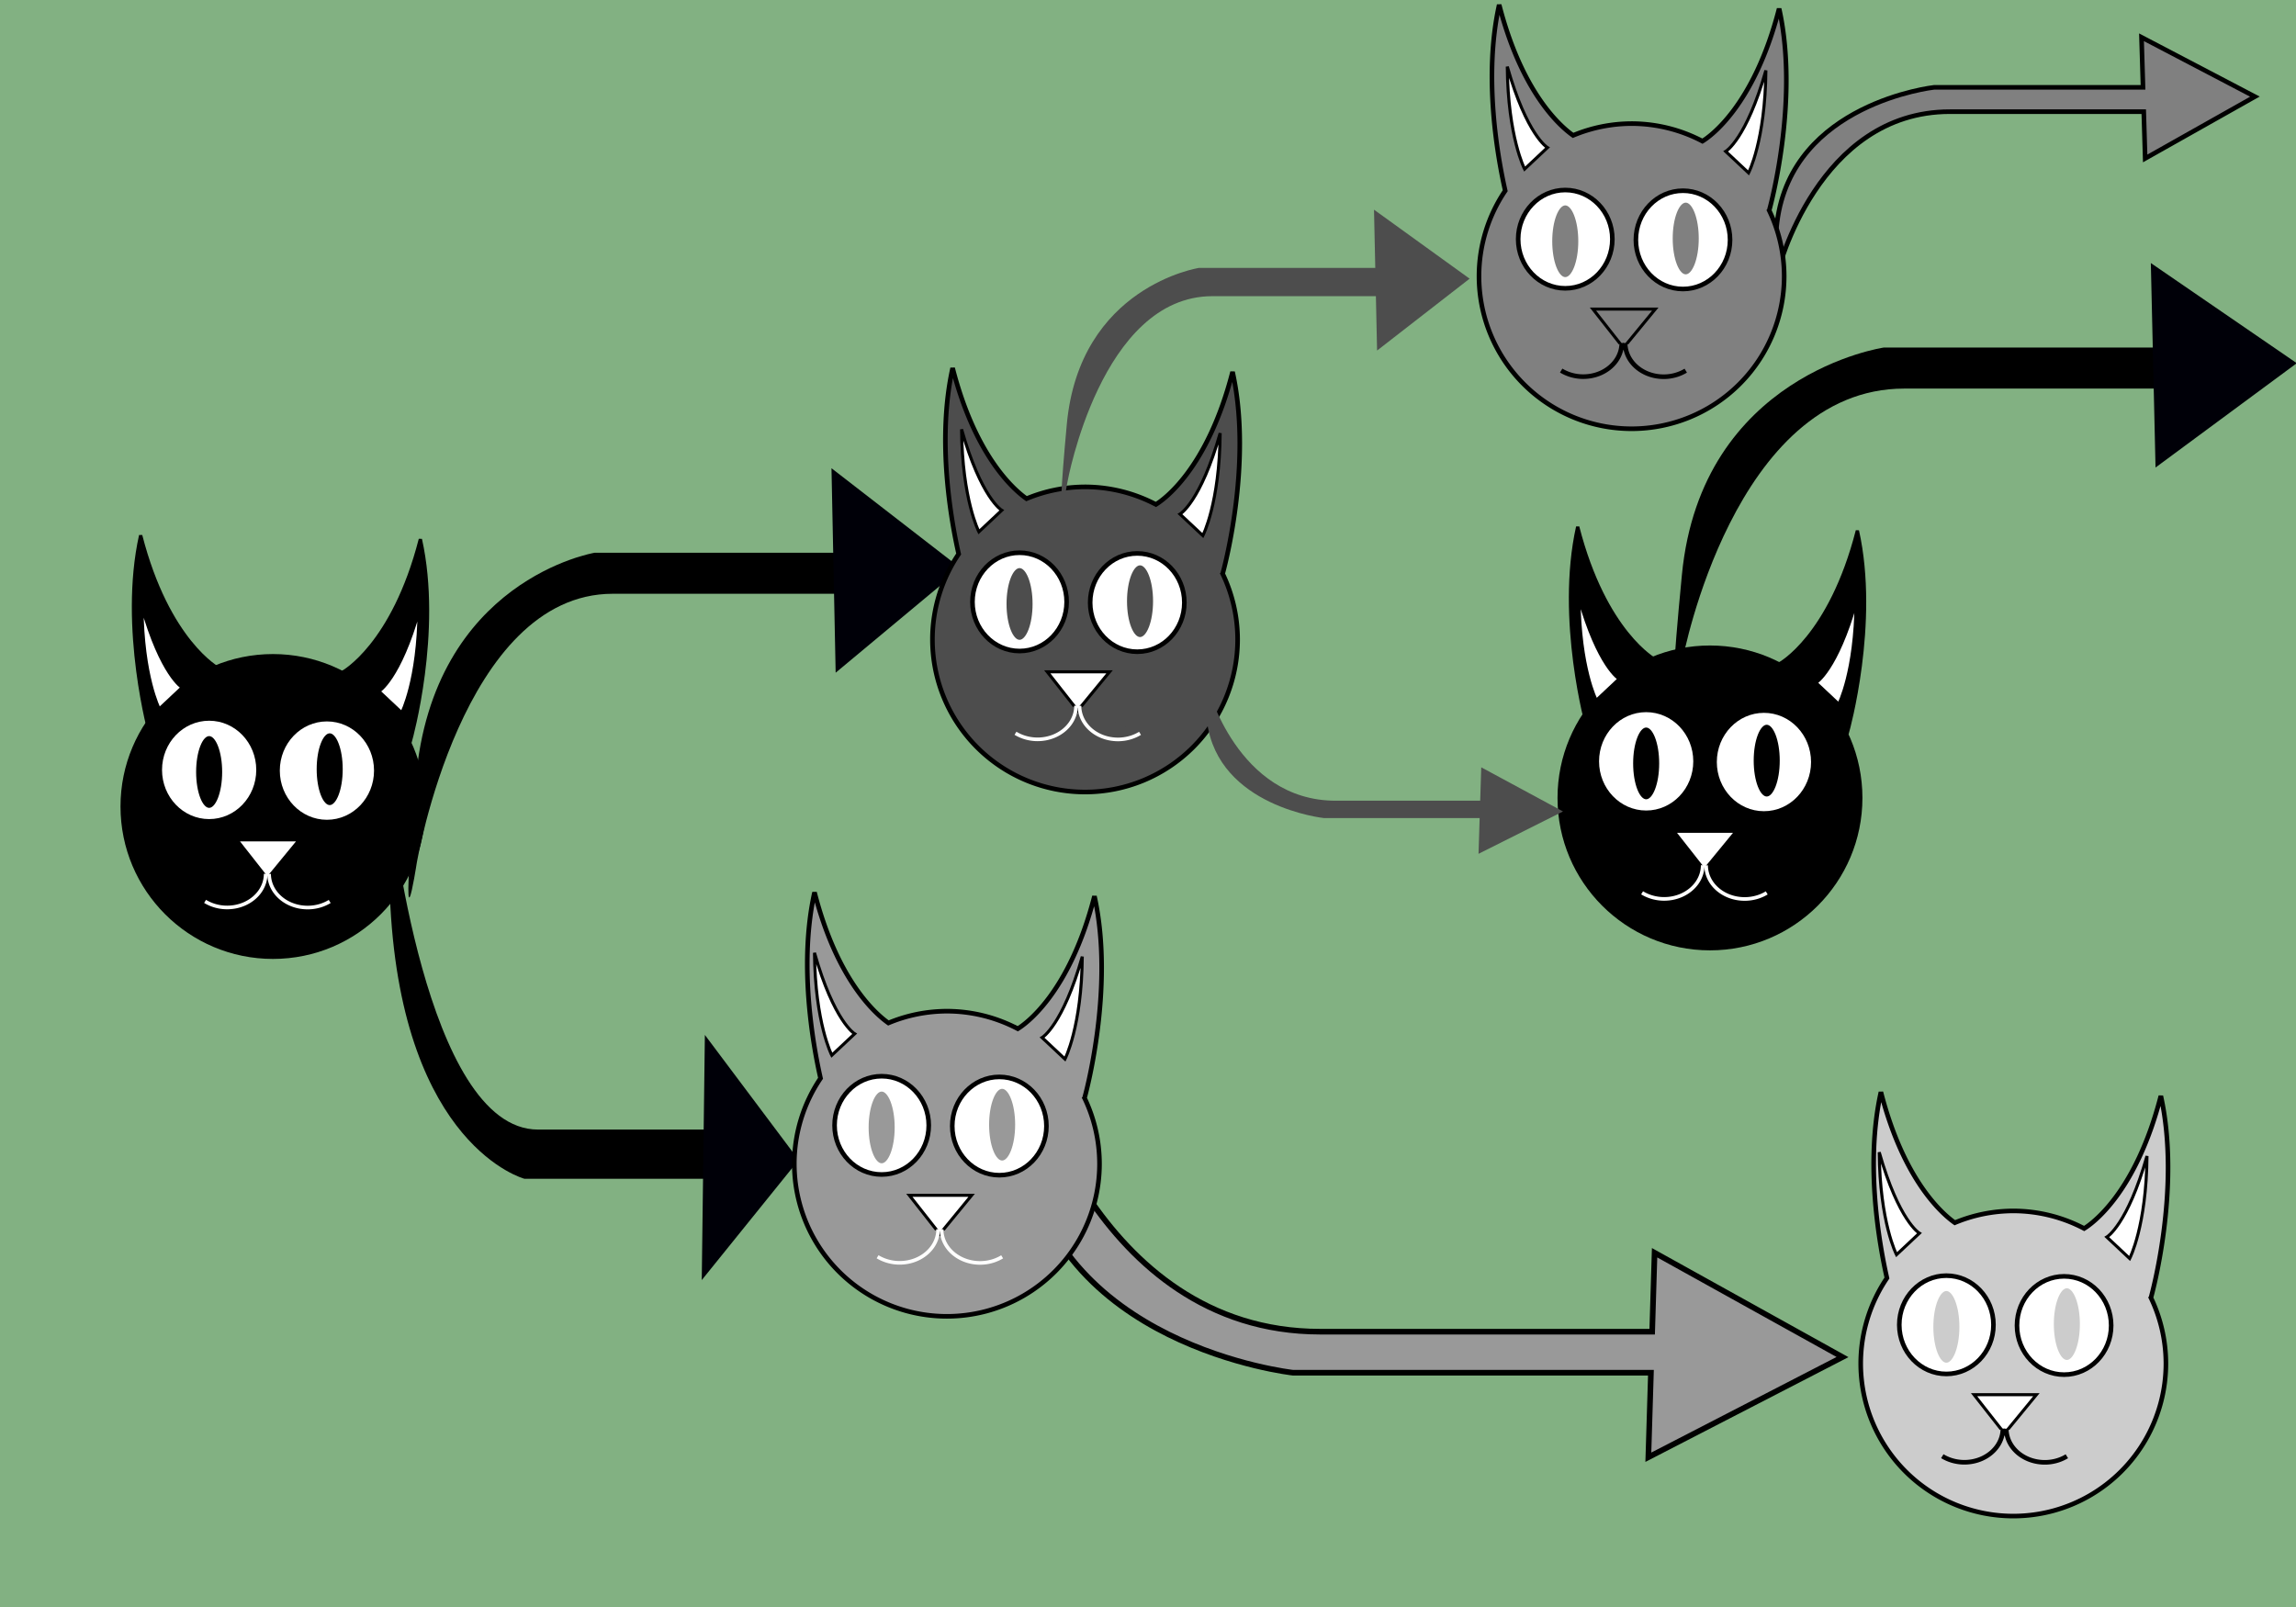 <?xml version="1.0" encoding="UTF-8" standalone="no"?>
<!-- Created with Inkscape (http://www.inkscape.org/) -->

<svg
   xmlns:dc="http://purl.org/dc/elements/1.1/"
   xmlns:cc="http://creativecommons.org/ns#"
   xmlns:rdf="http://www.w3.org/1999/02/22-rdf-syntax-ns#"
   xmlns:svg="http://www.w3.org/2000/svg"
   xmlns="http://www.w3.org/2000/svg"
   xmlns:sodipodi="http://sodipodi.sourceforge.net/DTD/sodipodi-0.dtd"
   xmlns:inkscape="http://www.inkscape.org/namespaces/inkscape"
   width="500"
   height="350"
   viewBox="0 0 132.292 92.604"
   version="1.1"
   id="svg8"
   inkscape:version="0.92.4 (5da689c313, 2019-01-14)"
   sodipodi:docname="GitHub.svg">
  <title
     id="title1517">Git, e hub</title>
  <defs
     id="defs2" />
  <sodipodi:namedview
     id="base"
     pagecolor="#ffffff"
     bordercolor="#666666"
     borderopacity="1.0"
     inkscape:pageopacity="0.0"
     inkscape:pageshadow="2"
     inkscape:zoom="1.1002582"
     inkscape:cx="202.15223"
     inkscape:cy="85.380779"
     inkscape:document-units="px"
     inkscape:current-layer="layer1"
     showgrid="false"
     units="px"
     width="500px"
     showguides="false"
     inkscape:guide-bbox="true"
     inkscape:lockguides="false"
     inkscape:window-width="1920"
     inkscape:window-height="970"
     inkscape:window-x="1366"
     inkscape:window-y="32"
     inkscape:window-maximized="1">
    <sodipodi:guide
       position="15.474,37.579"
       orientation="0,1"
       id="guide1313"
       inkscape:locked="false" />
  </sodipodi:namedview>
  <g
     inkscape:label="Camada 1"
     inkscape:groupmode="layer"
     id="layer1"
     transform="translate(0,-204.396)">
    <rect
       style="fill:#82b182;fill-opacity:1;stroke:none;stroke-width:1.323;stroke-miterlimit:4;stroke-dasharray:none;stroke-opacity:1"
       id="rect815"
       width="132.292"
       height="92.604"
       x="0"
       y="204.396"
       inkscape:export-filename="/home/regio/git/mysiteandblog/assets/gitandhub.png"
       inkscape:export-xdpi="96"
       inkscape:export-ydpi="96" />
    <g
       id="g1008"
       transform="matrix(0.664,0,0,0.664,-1.841,84.407)"
       inkscape:export-filename="/home/regio/git/mysiteandblog/assets/gitandhub.png"
       inkscape:export-xdpi="96"
       inkscape:export-ydpi="96">
      <circle
         r="13.229"
         cy="250.698"
         cx="26.458"
         id="path819"
         style="fill:#000000;fill-opacity:1;stroke:none;stroke-width:1.411;stroke-miterlimit:4;stroke-dasharray:none;stroke-opacity:1" />
      <g
         id="g842">
        <path
           style="fill:#000000;fill-opacity:1;stroke:#000000;stroke-width:0.283px;stroke-linecap:butt;stroke-linejoin:miter;stroke-opacity:1"
           d="m 15.825,244.614 c 0,0 -2.64,-9.391 -0.846,-17.446 2.368,9.213 6.767,11.566 6.767,11.566 z"
           id="path821"
           inkscape:connector-curvature="0"
           sodipodi:nodetypes="cccc" />
        <path
           style="fill:#ffffff;stroke:#000000;stroke-width:0.265px;stroke-linecap:butt;stroke-linejoin:miter;stroke-opacity:1"
           d="m 16.593,242.232 c 0,0 -1.453,-2.791 -1.503,-8.898 1.693,5.977 3.487,7.034 3.487,7.034 z"
           id="path838"
           inkscape:connector-curvature="0"
           sodipodi:nodetypes="cccc" />
      </g>
      <g
         id="g842-6"
         transform="matrix(-1,0,0,1,54.228,0.332)">
        <path
           style="fill:#000000;fill-opacity:1;stroke:#000000;stroke-width:0.283px;stroke-linecap:butt;stroke-linejoin:miter;stroke-opacity:1"
           d="m 15.825,244.614 c 0,0 -2.64,-9.391 -0.846,-17.446 2.368,9.213 6.767,11.566 6.767,11.566 z"
           id="path821-7"
           inkscape:connector-curvature="0"
           sodipodi:nodetypes="cccc" />
        <path
           style="fill:#ffffff;stroke:#000000;stroke-width:0.265px;stroke-linecap:butt;stroke-linejoin:miter;stroke-opacity:1"
           d="m 16.593,242.232 c 0,0 -1.453,-2.791 -1.503,-8.898 1.693,5.977 3.487,7.034 3.487,7.034 z"
           id="path838-5"
           inkscape:connector-curvature="0"
           sodipodi:nodetypes="cccc" />
      </g>
      <ellipse
         ry="4.268"
         rx="4.088"
         cy="247.523"
         cx="20.921"
         id="path865"
         style="fill:#ffffff;fill-opacity:1;stroke:none;stroke-width:1.323;stroke-miterlimit:4;stroke-dasharray:none;stroke-opacity:1" />
      <ellipse
         ry="4.268"
         rx="4.088"
         cy="247.583"
         cx="31.141"
         id="path865-3"
         style="fill:#ffffff;fill-opacity:1;stroke:none;stroke-width:1.323;stroke-miterlimit:4;stroke-dasharray:none;stroke-opacity:1" />
      <path
         inkscape:connector-curvature="0"
         id="path882"
         d="m 23.326,253.594 h 5.411 l -2.765,3.367 z"
         style="fill:#ffffff;stroke:#000000;stroke-width:0.265px;stroke-linecap:butt;stroke-linejoin:miter;stroke-opacity:1" />
      <path
         d="m 25.826,256.54 a 3.341,2.921 0 0 1 -1.799,2.591 3.341,2.921 0 0 1 -3.459,-0.198"
         sodipodi:open="true"
         sodipodi:end="2.1816654"
         sodipodi:start="0"
         sodipodi:ry="2.9205563"
         sodipodi:rx="3.3413868"
         sodipodi:cy="256.54028"
         sodipodi:cx="22.484306"
         sodipodi:type="arc"
         id="path884"
         style="fill:#000000;fill-opacity:1;stroke:#fffffe;stroke-width:0.315;stroke-miterlimit:4;stroke-dasharray:none;stroke-opacity:1" />
      <path
         transform="scale(-1,1)"
         d="m -26.125,256.547 a 3.341,2.921 0 0 1 -1.799,2.591 3.341,2.921 0 0 1 -3.459,-0.198"
         sodipodi:open="true"
         sodipodi:end="2.1816654"
         sodipodi:start="0"
         sodipodi:ry="2.9205563"
         sodipodi:rx="3.3413868"
         sodipodi:cy="256.54694"
         sodipodi:cx="-29.466066"
         sodipodi:type="arc"
         id="path884-5"
         style="fill:#000000;fill-opacity:1;stroke:#fffffe;stroke-width:0.315;stroke-miterlimit:4;stroke-dasharray:none;stroke-opacity:1" />
      <ellipse
         ry="3.246"
         rx="1.262"
         cy="247.703"
         cx="20.921"
         id="path903"
         style="fill:#000000;fill-opacity:1;stroke:#fffffe;stroke-width:0.265;stroke-miterlimit:4;stroke-dasharray:none;stroke-opacity:1" />
      <ellipse
         ry="3.246"
         rx="1.262"
         cy="247.462"
         cx="31.382"
         id="path903-6"
         style="fill:#000000;fill-opacity:1;stroke:#fffffe;stroke-width:0.265;stroke-miterlimit:4;stroke-dasharray:none;stroke-opacity:1" />
    </g>
    <g
       id="g1012"
       transform="translate(-14.283,1.53)"
       inkscape:export-filename="/home/regio/git/mysiteandblog/assets/gitandhub.png"
       inkscape:export-xdpi="96"
       inkscape:export-ydpi="96">
      <path
         inkscape:connector-curvature="0"
         id="path920"
         d="m 38.292,252.622 c 0,0 2.608,-15.54 11.303,-15.54 8.695,0 17.216,0 17.216,0 l 0.522,-2.365 H 48.552 c 0,0 -9.322,1.532 -10.313,13.097 -0.991,11.564 0.053,4.808 0.053,4.808 z"
         style="fill:#000000;fill-opacity:1;stroke:none;stroke-width:0.189;stroke-linecap:butt;stroke-linejoin:miter;stroke-miterlimit:4;stroke-dasharray:none;stroke-opacity:1" />
      <path
         inkscape:connector-curvature="0"
         id="path992"
         d="m 69.647,235.619 -7.455,-5.771 0.24,11.783 z"
         style="fill:#000008;fill-opacity:1;stroke:none;stroke-width:0.265px;stroke-linecap:butt;stroke-linejoin:miter;stroke-opacity:1" />
    </g>
    <g
       transform="matrix(0.749,0,0,-1.199,-6.148,553.749)"
       id="g1012-7"
       inkscape:export-filename="/home/regio/git/mysiteandblog/assets/gitandhub.png"
       inkscape:export-xdpi="96"
       inkscape:export-ydpi="96">
      <path
         inkscape:connector-curvature="0"
         id="path920-9"
         d="m 38.292,252.622 c 0,0 2.608,-15.54 11.303,-15.54 8.695,0 17.216,0 17.216,0 l 0.522,-2.365 H 48.552 c 0,0 -9.322,1.532 -10.313,13.097 -0.991,11.564 0.053,4.808 0.053,4.808 z"
         style="fill:#000000;fill-opacity:1;stroke:none;stroke-width:0.189;stroke-linecap:butt;stroke-linejoin:miter;stroke-miterlimit:4;stroke-dasharray:none;stroke-opacity:1" />
      <path
         inkscape:connector-curvature="0"
         id="path992-2"
         d="m 69.647,235.619 -7.455,-5.771 0.24,11.783 z"
         style="fill:#000008;fill-opacity:1;stroke:none;stroke-width:0.265px;stroke-linecap:butt;stroke-linejoin:miter;stroke-opacity:1" />
    </g>
    <g
       transform="matrix(1.128,0,0,1,53.775,-10.294)"
       id="g1012-9"
       inkscape:export-filename="/home/regio/git/mysiteandblog/assets/gitandhub.png"
       inkscape:export-xdpi="96"
       inkscape:export-ydpi="96">
      <path
         inkscape:connector-curvature="0"
         id="path920-3"
         d="m 38.292,252.622 c 0,0 2.608,-15.54 11.303,-15.54 8.695,0 17.216,0 17.216,0 l 0.522,-2.365 H 48.552 c 0,0 -9.322,1.532 -10.313,13.097 -0.991,11.564 0.053,4.808 0.053,4.808 z"
         style="fill:#000000;fill-opacity:1;stroke:none;stroke-width:0.189;stroke-linecap:butt;stroke-linejoin:miter;stroke-miterlimit:4;stroke-dasharray:none;stroke-opacity:1" />
      <path
         inkscape:connector-curvature="0"
         id="path992-1"
         d="m 69.647,235.619 -7.455,-5.771 0.24,11.783 z"
         style="fill:#000008;fill-opacity:1;stroke:none;stroke-width:0.265px;stroke-linecap:butt;stroke-linejoin:miter;stroke-opacity:1" />
    </g>
    <path
       style="fill:#999999;fill-opacity:1;stroke:#000000;stroke-width:0.324;stroke-linecap:butt;stroke-linejoin:miter;stroke-miterlimit:4;stroke-dasharray:none;stroke-opacity:1"
       d="m 58.471,263.634 c -0.169,-0.048 -0.143,1.348 0.554,6.769 1.487,11.564 15.478,13.097 15.478,13.097 h 20.621 l -0.149,4.87 11.188,-5.772 -10.828,-6.012 -0.139,4.549 H 76.069 c -13.05,0 -16.964,-15.54 -16.964,-15.54 0,0 -0.442,-1.907 -0.634,-1.961 z"
       id="path920-5"
       inkscape:connector-curvature="0"
       inkscape:export-filename="/home/regio/git/mysiteandblog/assets/gitandhub.png"
       inkscape:export-xdpi="96"
       inkscape:export-ydpi="96" />
    <path
       style="fill:#4d4d4d;fill-opacity:1;stroke:#000000;stroke-width:1;stroke-miterlimit:4;stroke-dasharray:none;stroke-opacity:1"
       d="M 207.127 80.039 C 203.625 95.765 206.836 113.37 208.441 120.467 A 33.178 33.178 0 0 0 202.738 139.053 A 33.178 33.178 0 0 0 235.916 172.23 A 33.178 33.178 0 0 0 269.094 139.053 A 33.178 33.178 0 0 0 265.678 124.432 L 265.873 124.627 C 265.873 124.627 272.493 101.073 267.994 80.871 C 262.512 102.194 252.805 108.791 251.322 109.693 A 33.178 33.178 0 0 0 235.916 105.873 A 33.178 33.178 0 0 0 223.199 108.439 C 220.538 106.568 212.093 99.358 207.127 80.039 z "
       transform="matrix(0.265,0,0,0.265,0,204.396)"
       id="path819-6"
       inkscape:export-filename="/home/regio/git/mysiteandblog/assets/gitandhub.png"
       inkscape:export-xdpi="96"
       inkscape:export-ydpi="96" />
    <path
       style="fill:#ffffff;stroke:#000000;stroke-width:0.176px;stroke-linecap:butt;stroke-linejoin:miter;stroke-opacity:1"
       d="m 56.402,235.04 c 0,0 -0.964,-1.852 -0.997,-5.904 1.124,3.966 2.314,4.667 2.314,4.667 z"
       id="path838-6"
       inkscape:connector-curvature="0"
       sodipodi:nodetypes="cccc"
       inkscape:export-filename="/home/regio/git/mysiteandblog/assets/gitandhub.png"
       inkscape:export-xdpi="96"
       inkscape:export-ydpi="96" />
    <path
       style="fill:#ffffff;stroke:#000000;stroke-width:0.176px;stroke-linecap:butt;stroke-linejoin:miter;stroke-opacity:1"
       d="m 69.307,235.26 c 0,0 0.964,-1.852 0.997,-5.904 -1.124,3.966 -2.314,4.667 -2.314,4.667 z"
       id="path838-5-0"
       inkscape:connector-curvature="0"
       sodipodi:nodetypes="cccc"
       inkscape:export-filename="/home/regio/git/mysiteandblog/assets/gitandhub.png"
       inkscape:export-xdpi="96"
       inkscape:export-ydpi="96" />
    <ellipse
       style="fill:#ffffff;fill-opacity:1;stroke:#000000;stroke-width:0.265;stroke-miterlimit:4;stroke-dasharray:none;stroke-opacity:1"
       id="path865-6"
       cx="58.745"
       cy="239.08"
       rx="2.713"
       ry="2.832"
       inkscape:export-filename="/home/regio/git/mysiteandblog/assets/gitandhub.png"
       inkscape:export-xdpi="96"
       inkscape:export-ydpi="96" />
    <ellipse
       style="fill:#ffffff;fill-opacity:1;stroke:#000000;stroke-width:0.265;stroke-miterlimit:4;stroke-dasharray:none;stroke-opacity:1"
       id="path865-3-1"
       cx="65.527"
       cy="239.119"
       rx="2.713"
       ry="2.832"
       inkscape:export-filename="/home/regio/git/mysiteandblog/assets/gitandhub.png"
       inkscape:export-xdpi="96"
       inkscape:export-ydpi="96" />
    <path
       style="fill:#ffffff;stroke:#000000;stroke-width:0.176px;stroke-linecap:butt;stroke-linejoin:miter;stroke-opacity:1"
       d="m 60.341,243.109 h 3.59 l -1.835,2.234 z"
       id="path882-5"
       inkscape:connector-curvature="0"
       inkscape:export-filename="/home/regio/git/mysiteandblog/assets/gitandhub.png"
       inkscape:export-xdpi="96"
       inkscape:export-ydpi="96" />
    <path
       style="fill:#4d4d4d;fill-opacity:1;stroke:#fffffe;stroke-width:0.209;stroke-miterlimit:4;stroke-dasharray:none;stroke-opacity:1"
       id="path884-54"
       sodipodi:type="arc"
       sodipodi:cx="59.782429"
       sodipodi:cy="245.06346"
       sodipodi:rx="2.2172306"
       sodipodi:ry="1.9379817"
       sodipodi:start="0"
       sodipodi:end="2.1816654"
       sodipodi:open="true"
       d="m 62,245.063 a 2.217,1.938 0 0 1 -1.193,1.719 2.217,1.938 0 0 1 -2.296,-0.132"
       inkscape:export-filename="/home/regio/git/mysiteandblog/assets/gitandhub.png"
       inkscape:export-xdpi="96"
       inkscape:export-ydpi="96" />
    <path
       style="fill:#4d4d4d;fill-opacity:1;stroke:#fffffe;stroke-width:0.209;stroke-miterlimit:4;stroke-dasharray:none;stroke-opacity:1"
       id="path884-5-7"
       sodipodi:type="arc"
       sodipodi:cx="-64.415283"
       sodipodi:cy="245.06787"
       sodipodi:rx="2.2172306"
       sodipodi:ry="1.9379817"
       sodipodi:start="0"
       sodipodi:end="2.1816654"
       sodipodi:open="true"
       d="m -62.198,245.068 a 2.217,1.938 0 0 1 -1.193,1.719 2.217,1.938 0 0 1 -2.296,-0.132"
       transform="scale(-1,1)"
       inkscape:export-filename="/home/regio/git/mysiteandblog/assets/gitandhub.png"
       inkscape:export-xdpi="96"
       inkscape:export-ydpi="96" />
    <ellipse
       style="fill:#4d4d4d;fill-opacity:1;stroke:#fffffe;stroke-width:0.176;stroke-miterlimit:4;stroke-dasharray:none;stroke-opacity:1"
       id="path903-65"
       cx="58.745"
       cy="239.199"
       rx="0.838"
       ry="2.154"
       inkscape:export-filename="/home/regio/git/mysiteandblog/assets/gitandhub.png"
       inkscape:export-xdpi="96"
       inkscape:export-ydpi="96" />
    <ellipse
       style="fill:#4d4d4d;fill-opacity:1;stroke:#fffffe;stroke-width:0.176;stroke-miterlimit:4;stroke-dasharray:none;stroke-opacity:1"
       id="path903-6-6"
       cx="65.687"
       cy="239.04"
       rx="0.838"
       ry="2.154"
       inkscape:export-filename="/home/regio/git/mysiteandblog/assets/gitandhub.png"
       inkscape:export-xdpi="96"
       inkscape:export-ydpi="96" />
    <path
       style="fill:#999999;fill-opacity:1;stroke:#000000;stroke-width:1;stroke-miterlimit:4;stroke-dasharray:none;stroke-opacity:1"
       d="M 177.098 194.051 C 173.596 209.775 176.804 227.381 178.41 234.479 A 33.178 33.178 0 0 0 172.707 253.064 A 33.178 33.178 0 0 0 205.885 286.242 A 33.178 33.178 0 0 0 239.064 253.064 A 33.178 33.178 0 0 0 235.646 238.445 L 235.842 238.639 C 235.842 238.639 242.462 215.087 237.963 194.885 C 232.483 216.203 222.779 222.8 221.293 223.705 A 33.178 33.178 0 0 0 205.885 219.887 A 33.178 33.178 0 0 0 193.17 222.451 C 190.509 220.58 182.064 213.37 177.098 194.051 z "
       transform="matrix(0.265,0,0,0.265,0,204.396)"
       id="path819-3"
       inkscape:export-filename="/home/regio/git/mysiteandblog/assets/gitandhub.png"
       inkscape:export-xdpi="96"
       inkscape:export-ydpi="96" />
    <path
       style="fill:#ffffff;stroke:#000000;stroke-width:0.176px;stroke-linecap:butt;stroke-linejoin:miter;stroke-opacity:1"
       d="m 47.927,265.206 c 0,0 -0.964,-1.852 -0.997,-5.904 1.124,3.966 2.314,4.667 2.314,4.667 z"
       id="path838-52"
       inkscape:connector-curvature="0"
       sodipodi:nodetypes="cccc"
       inkscape:export-filename="/home/regio/git/mysiteandblog/assets/gitandhub.png"
       inkscape:export-xdpi="96"
       inkscape:export-ydpi="96" />
    <path
       style="fill:#ffffff;stroke:#000000;stroke-width:0.176px;stroke-linecap:butt;stroke-linejoin:miter;stroke-opacity:1"
       d="m 61.362,265.426 c 0,0 0.964,-1.852 0.997,-5.904 -1.124,3.966 -2.314,4.667 -2.314,4.667 z"
       id="path838-5-7"
       inkscape:connector-curvature="0"
       sodipodi:nodetypes="cccc"
       inkscape:export-filename="/home/regio/git/mysiteandblog/assets/gitandhub.png"
       inkscape:export-xdpi="96"
       inkscape:export-ydpi="96" />
    <ellipse
       style="fill:#ffffff;fill-opacity:1;stroke:#000000;stroke-width:0.265;stroke-miterlimit:4;stroke-dasharray:none;stroke-opacity:1"
       id="path865-4"
       cx="50.8"
       cy="269.245"
       rx="2.713"
       ry="2.832"
       inkscape:export-filename="/home/regio/git/mysiteandblog/assets/gitandhub.png"
       inkscape:export-xdpi="96"
       inkscape:export-ydpi="96" />
    <ellipse
       style="fill:#ffffff;fill-opacity:1;stroke:#000000;stroke-width:0.265;stroke-miterlimit:4;stroke-dasharray:none;stroke-opacity:1"
       id="path865-3-4"
       cx="57.581"
       cy="269.285"
       rx="2.713"
       ry="2.832"
       inkscape:export-filename="/home/regio/git/mysiteandblog/assets/gitandhub.png"
       inkscape:export-xdpi="96"
       inkscape:export-ydpi="96" />
    <path
       style="fill:#ffffff;stroke:#000000;stroke-width:0.176px;stroke-linecap:butt;stroke-linejoin:miter;stroke-opacity:1"
       d="m 52.395,273.275 h 3.59 l -1.835,2.234 z"
       id="path882-3"
       inkscape:connector-curvature="0"
       inkscape:export-filename="/home/regio/git/mysiteandblog/assets/gitandhub.png"
       inkscape:export-xdpi="96"
       inkscape:export-ydpi="96" />
    <path
       style="fill:#999999;fill-opacity:1;stroke:#fffffe;stroke-width:0.209;stroke-miterlimit:4;stroke-dasharray:none;stroke-opacity:1"
       id="path884-0"
       sodipodi:type="arc"
       sodipodi:cx="51.836891"
       sodipodi:cy="275.22934"
       sodipodi:rx="2.2172306"
       sodipodi:ry="1.9379817"
       sodipodi:start="0"
       sodipodi:end="2.1816654"
       sodipodi:open="true"
       d="m 54.054,275.229 a 2.217,1.938 0 0 1 -1.193,1.719 2.217,1.938 0 0 1 -2.296,-0.132"
       inkscape:export-filename="/home/regio/git/mysiteandblog/assets/gitandhub.png"
       inkscape:export-xdpi="96"
       inkscape:export-ydpi="96" />
    <path
       style="fill:#999999;fill-opacity:1;stroke:#fffffe;stroke-width:0.209;stroke-miterlimit:4;stroke-dasharray:none;stroke-opacity:1"
       id="path884-5-78"
       sodipodi:type="arc"
       sodipodi:cx="-56.469749"
       sodipodi:cy="275.23376"
       sodipodi:rx="2.2172306"
       sodipodi:ry="1.9379817"
       sodipodi:start="0"
       sodipodi:end="2.1816654"
       sodipodi:open="true"
       d="m -54.253,275.234 a 2.217,1.938 0 0 1 -1.193,1.719 2.217,1.938 0 0 1 -2.296,-0.132"
       transform="scale(-1,1)"
       inkscape:export-filename="/home/regio/git/mysiteandblog/assets/gitandhub.png"
       inkscape:export-xdpi="96"
       inkscape:export-ydpi="96" />
    <ellipse
       style="fill:#999999;fill-opacity:1;stroke:#fffffe;stroke-width:0.176;stroke-miterlimit:4;stroke-dasharray:none;stroke-opacity:1"
       id="path903-68"
       cx="50.8"
       cy="269.365"
       rx="0.838"
       ry="2.154"
       inkscape:export-filename="/home/regio/git/mysiteandblog/assets/gitandhub.png"
       inkscape:export-xdpi="96"
       inkscape:export-ydpi="96" />
    <ellipse
       style="fill:#999999;fill-opacity:1;stroke:#fffffe;stroke-width:0.176;stroke-miterlimit:4;stroke-dasharray:none;stroke-opacity:1"
       id="path903-6-8"
       cx="57.741"
       cy="269.206"
       rx="0.838"
       ry="2.154"
       inkscape:export-filename="/home/regio/git/mysiteandblog/assets/gitandhub.png"
       inkscape:export-xdpi="96"
       inkscape:export-ydpi="96" />
    <g
       id="g1571"
       inkscape:export-filename="/home/regio/git/mysiteandblog/assets/gitandhub.png"
       inkscape:export-xdpi="96"
       inkscape:export-ydpi="96">
      <path
         id="path819-31"
         transform="matrix(0.265,0,0,0.265,0,204.396)"
         d="M 408.963 237.486 C 405.461 253.211 408.669 270.816 410.275 277.914 A 33.178 33.178 0 0 0 404.572 296.5 A 33.178 33.178 0 0 0 437.75 329.678 A 33.178 33.178 0 0 0 470.93 296.5 A 33.178 33.178 0 0 0 467.51 281.879 L 467.707 282.074 C 467.707 282.074 474.327 258.522 469.828 238.32 C 464.346 259.647 454.637 266.242 453.156 267.143 A 33.178 33.178 0 0 0 437.75 263.322 A 33.178 33.178 0 0 0 425.033 265.887 C 422.372 264.016 413.929 256.805 408.963 237.486 z "
         style="fill:#cccccc;fill-opacity:1;stroke:#000000;stroke-width:1;stroke-miterlimit:4;stroke-dasharray:none;stroke-opacity:1" />
      <path
         sodipodi:nodetypes="cccc"
         inkscape:connector-curvature="0"
         id="path838-2"
         d="m 109.275,276.698 c 0,0 -0.964,-1.852 -0.997,-5.904 1.124,3.966 2.314,4.667 2.314,4.667 z"
         style="fill:#ffffff;stroke:#000000;stroke-width:0.176px;stroke-linecap:butt;stroke-linejoin:miter;stroke-opacity:1" />
      <path
         sodipodi:nodetypes="cccc"
         inkscape:connector-curvature="0"
         id="path838-5-8"
         d="m 122.709,276.919 c 0,0 0.964,-1.852 0.997,-5.904 -1.124,3.966 -2.314,4.667 -2.314,4.667 z"
         style="fill:#ffffff;stroke:#000000;stroke-width:0.176px;stroke-linecap:butt;stroke-linejoin:miter;stroke-opacity:1" />
      <ellipse
         ry="2.832"
         rx="2.713"
         cy="280.738"
         cx="112.147"
         id="path865-9"
         style="fill:#ffffff;fill-opacity:1;stroke:#000000;stroke-width:0.265;stroke-miterlimit:4;stroke-dasharray:none;stroke-opacity:1" />
      <ellipse
         ry="2.832"
         rx="2.713"
         cy="280.778"
         cx="118.929"
         id="path865-3-2"
         style="fill:#ffffff;fill-opacity:1;stroke:#000000;stroke-width:0.265;stroke-miterlimit:4;stroke-dasharray:none;stroke-opacity:1" />
      <path
         inkscape:connector-curvature="0"
         id="path882-6"
         d="m 113.743,284.767 h 3.59 l -1.835,2.234 z"
         style="fill:#ffffff;stroke:#000000;stroke-width:0.176px;stroke-linecap:butt;stroke-linejoin:miter;stroke-opacity:1" />
      <path
         d="m 115.402,286.722 a 2.217,1.938 0 0 1 -1.193,1.719 2.217,1.938 0 0 1 -2.296,-0.132"
         sodipodi:open="true"
         sodipodi:end="2.1816654"
         sodipodi:start="0"
         sodipodi:ry="1.9379817"
         sodipodi:rx="2.2172306"
         sodipodi:cy="286.72168"
         sodipodi:cx="113.18446"
         sodipodi:type="arc"
         id="path884-6"
         style="fill:#cccccc;fill-opacity:1;stroke:#000000;stroke-width:0.265;stroke-miterlimit:4;stroke-dasharray:none;stroke-opacity:1" />
      <path
         transform="scale(-1,1)"
         d="m -115.6,286.726 a 2.217,1.938 0 0 1 -1.193,1.719 2.217,1.938 0 0 1 -2.296,-0.132"
         sodipodi:open="true"
         sodipodi:end="2.1816654"
         sodipodi:start="0"
         sodipodi:ry="1.9379817"
         sodipodi:rx="2.2172306"
         sodipodi:cy="286.72607"
         sodipodi:cx="-117.81732"
         sodipodi:type="arc"
         id="path884-5-4"
         style="fill:#cccccc;fill-opacity:1;stroke:#000000;stroke-width:0.265;stroke-miterlimit:4;stroke-dasharray:none;stroke-opacity:1" />
      <ellipse
         ry="2.154"
         rx="0.838"
         cy="280.857"
         cx="112.147"
         id="path903-9"
         style="fill:#cccccc;fill-opacity:1;stroke:#fffffe;stroke-width:0.176;stroke-miterlimit:4;stroke-dasharray:none;stroke-opacity:1" />
      <ellipse
         ry="2.154"
         rx="0.838"
         cy="280.698"
         cx="119.089"
         id="path903-6-5"
         style="fill:#cccccc;fill-opacity:1;stroke:#fffffe;stroke-width:0.176;stroke-miterlimit:4;stroke-dasharray:none;stroke-opacity:1" />
    </g>
    <g
       id="g1008-0"
       transform="matrix(0.664,0,0,0.664,80.958,83.913)"
       inkscape:export-filename="/home/regio/git/mysiteandblog/assets/gitandhub.png"
       inkscape:export-xdpi="96"
       inkscape:export-ydpi="96">
      <circle
         r="13.229"
         cy="250.698"
         cx="26.458"
         id="path819-4"
         style="fill:#000000;fill-opacity:1;stroke:none;stroke-width:1.411;stroke-miterlimit:4;stroke-dasharray:none;stroke-opacity:1" />
      <g
         id="g842-8">
        <path
           style="fill:#000000;fill-opacity:1;stroke:#000000;stroke-width:0.283px;stroke-linecap:butt;stroke-linejoin:miter;stroke-opacity:1"
           d="m 15.825,244.614 c 0,0 -2.64,-9.391 -0.846,-17.446 2.368,9.213 6.767,11.566 6.767,11.566 z"
           id="path821-71"
           inkscape:connector-curvature="0"
           sodipodi:nodetypes="cccc" />
        <path
           style="fill:#ffffff;stroke:#000000;stroke-width:0.265px;stroke-linecap:butt;stroke-linejoin:miter;stroke-opacity:1"
           d="m 16.593,242.232 c 0,0 -1.453,-2.791 -1.503,-8.898 1.693,5.977 3.487,7.034 3.487,7.034 z"
           id="path838-7"
           inkscape:connector-curvature="0"
           sodipodi:nodetypes="cccc" />
      </g>
      <g
         id="g842-6-2"
         transform="matrix(-1,0,0,1,54.228,0.332)">
        <path
           style="fill:#000000;fill-opacity:1;stroke:#000000;stroke-width:0.283px;stroke-linecap:butt;stroke-linejoin:miter;stroke-opacity:1"
           d="m 15.825,244.614 c 0,0 -2.64,-9.391 -0.846,-17.446 2.368,9.213 6.767,11.566 6.767,11.566 z"
           id="path821-7-7"
           inkscape:connector-curvature="0"
           sodipodi:nodetypes="cccc" />
        <path
           style="fill:#ffffff;stroke:#000000;stroke-width:0.265px;stroke-linecap:butt;stroke-linejoin:miter;stroke-opacity:1"
           d="m 16.593,242.232 c 0,0 -1.453,-2.791 -1.503,-8.898 1.693,5.977 3.487,7.034 3.487,7.034 z"
           id="path838-5-2"
           inkscape:connector-curvature="0"
           sodipodi:nodetypes="cccc" />
      </g>
      <ellipse
         ry="4.268"
         rx="4.088"
         cy="247.523"
         cx="20.921"
         id="path865-2"
         style="fill:#ffffff;fill-opacity:1;stroke:none;stroke-width:1.323;stroke-miterlimit:4;stroke-dasharray:none;stroke-opacity:1" />
      <ellipse
         ry="4.268"
         rx="4.088"
         cy="247.583"
         cx="31.141"
         id="path865-3-6"
         style="fill:#ffffff;fill-opacity:1;stroke:none;stroke-width:1.323;stroke-miterlimit:4;stroke-dasharray:none;stroke-opacity:1" />
      <path
         inkscape:connector-curvature="0"
         id="path882-1"
         d="m 23.326,253.594 h 5.411 l -2.765,3.367 z"
         style="fill:#ffffff;stroke:#000000;stroke-width:0.265px;stroke-linecap:butt;stroke-linejoin:miter;stroke-opacity:1" />
      <path
         d="m 25.826,256.54 a 3.341,2.921 0 0 1 -1.799,2.591 3.341,2.921 0 0 1 -3.459,-0.198"
         sodipodi:open="true"
         sodipodi:end="2.1816654"
         sodipodi:start="0"
         sodipodi:ry="2.9205563"
         sodipodi:rx="3.3413868"
         sodipodi:cy="256.54028"
         sodipodi:cx="22.484306"
         sodipodi:type="arc"
         id="path884-06"
         style="fill:#000000;fill-opacity:1;stroke:#fffffe;stroke-width:0.315;stroke-miterlimit:4;stroke-dasharray:none;stroke-opacity:1" />
      <path
         transform="scale(-1,1)"
         d="m -26.125,256.547 a 3.341,2.921 0 0 1 -1.799,2.591 3.341,2.921 0 0 1 -3.459,-0.198"
         sodipodi:open="true"
         sodipodi:end="2.1816654"
         sodipodi:start="0"
         sodipodi:ry="2.9205563"
         sodipodi:rx="3.3413868"
         sodipodi:cy="256.54694"
         sodipodi:cx="-29.466066"
         sodipodi:type="arc"
         id="path884-5-1"
         style="fill:#000000;fill-opacity:1;stroke:#fffffe;stroke-width:0.315;stroke-miterlimit:4;stroke-dasharray:none;stroke-opacity:1" />
      <ellipse
         ry="3.246"
         rx="1.262"
         cy="247.703"
         cx="20.921"
         id="path903-5"
         style="fill:#000000;fill-opacity:1;stroke:#fffffe;stroke-width:0.265;stroke-miterlimit:4;stroke-dasharray:none;stroke-opacity:1" />
      <ellipse
         ry="3.246"
         rx="1.262"
         cy="247.462"
         cx="31.382"
         id="path903-6-9"
         style="fill:#000000;fill-opacity:1;stroke:#fffffe;stroke-width:0.265;stroke-miterlimit:4;stroke-dasharray:none;stroke-opacity:1" />
    </g>
    <g
       transform="matrix(0.653,0,0,-0.423,44.579,350.823)"
       id="g1012-9-4"
       style="fill:#4d4d4d;fill-opacity:1"
       inkscape:export-filename="/home/regio/git/mysiteandblog/assets/gitandhub.png"
       inkscape:export-xdpi="96"
       inkscape:export-ydpi="96">
      <path
         inkscape:connector-curvature="0"
         id="path920-3-9"
         d="m 38.292,252.622 c 0,0 2.608,-15.54 11.303,-15.54 8.695,0 17.216,0 17.216,0 l 0.522,-2.365 H 48.552 c 0,0 -9.322,1.532 -10.313,13.097 -0.991,11.564 0.053,4.808 0.053,4.808 z"
         style="fill:#4d4d4d;fill-opacity:1;stroke:none;stroke-width:0.189;stroke-linecap:butt;stroke-linejoin:miter;stroke-miterlimit:4;stroke-dasharray:none;stroke-opacity:1" />
      <path
         inkscape:connector-curvature="0"
         id="path992-1-0"
         d="m 69.647,235.619 -7.455,-5.771 0.24,11.783 z"
         style="fill:#4d4d4d;fill-opacity:1;stroke:none;stroke-width:0.265px;stroke-linecap:butt;stroke-linejoin:miter;stroke-opacity:1" />
    </g>
    <g
       transform="matrix(0.739,0,0,0.689,33.208,58.113)"
       id="g1012-9-9"
       style="fill:#4d4d4d;fill-opacity:1"
       inkscape:export-filename="/home/regio/git/mysiteandblog/assets/gitandhub.png"
       inkscape:export-xdpi="96"
       inkscape:export-ydpi="96">
      <path
         inkscape:connector-curvature="0"
         id="path920-3-1"
         d="m 38.292,252.622 c 0,0 2.608,-15.54 11.303,-15.54 8.695,0 17.216,0 17.216,0 l 0.522,-2.365 H 48.552 c 0,0 -9.322,1.532 -10.313,13.097 -0.991,11.564 0.053,4.808 0.053,4.808 z"
         style="fill:#4d4d4d;fill-opacity:1;stroke:none;stroke-width:0.189;stroke-linecap:butt;stroke-linejoin:miter;stroke-miterlimit:4;stroke-dasharray:none;stroke-opacity:1" />
      <path
         inkscape:connector-curvature="0"
         id="path992-1-7"
         d="m 69.647,235.619 -7.455,-5.771 0.24,11.783 z"
         style="fill:#4d4d4d;fill-opacity:1;stroke:none;stroke-width:0.265px;stroke-linecap:butt;stroke-linejoin:miter;stroke-opacity:1" />
    </g>
    <path
       style="fill:#808080;fill-opacity:1;stroke:#000000;stroke-width:1;stroke-linecap:butt;stroke-linejoin:miter;stroke-miterlimit:4;stroke-dasharray:none;stroke-opacity:1"
       d="M 465.623 8.104 L 465.953 18.994 L 420.506 18.994 C 420.506 18.994 389.673 22.421 386.396 48.283 C 383.12 74.145 386.57 59.035 386.57 59.035 C 386.57 59.035 395.198 24.281 423.957 24.281 L 466.111 24.281 L 466.42 34.455 L 490.281 21.01 L 465.623 8.104 z "
       transform="matrix(0.265,0,0,0.265,0,204.396)"
       id="path920-3-94"
       inkscape:export-filename="/home/regio/git/mysiteandblog/assets/gitandhub.png"
       inkscape:export-xdpi="96"
       inkscape:export-ydpi="96" />
    <path
       style="fill:#808080;fill-opacity:1;stroke:#000000;stroke-width:1;stroke-miterlimit:4;stroke-dasharray:none;stroke-opacity:1"
       d="M 325.965 1.043 C 322.462 16.769 325.673 34.374 327.279 41.471 A 33.178 33.178 0 0 0 321.576 60.057 A 33.178 33.178 0 0 0 354.754 93.234 A 33.178 33.178 0 0 0 387.932 60.057 A 33.178 33.178 0 0 0 384.516 45.436 L 384.711 45.631 C 384.711 45.631 391.331 22.077 386.832 1.875 C 381.347 23.21 371.632 29.801 370.158 30.697 A 33.178 33.178 0 0 0 354.754 26.877 A 33.178 33.178 0 0 0 342.037 29.443 C 339.376 27.572 330.931 20.362 325.965 1.043 z "
       transform="matrix(0.265,0,0,0.265,0,204.396)"
       id="path819-31-7"
       inkscape:export-filename="/home/regio/git/mysiteandblog/assets/gitandhub.png"
       inkscape:export-xdpi="96"
       inkscape:export-ydpi="96" />
    <path
       style="fill:#ffffff;stroke:#000000;stroke-width:0.176px;stroke-linecap:butt;stroke-linejoin:miter;stroke-opacity:1"
       d="m 87.845,214.139 c 0,0 -0.964,-1.852 -0.997,-5.904 1.124,3.966 2.314,4.667 2.314,4.667 z"
       id="path838-2-5"
       inkscape:connector-curvature="0"
       sodipodi:nodetypes="cccc"
       inkscape:export-filename="/home/regio/git/mysiteandblog/assets/gitandhub.png"
       inkscape:export-xdpi="96"
       inkscape:export-ydpi="96" />
    <path
       style="fill:#ffffff;stroke:#000000;stroke-width:0.176px;stroke-linecap:butt;stroke-linejoin:miter;stroke-opacity:1"
       d="m 100.75,214.359 c 0,0 0.964,-1.852 0.997,-5.904 -1.124,3.966 -2.314,4.667 -2.314,4.667 z"
       id="path838-5-8-7"
       inkscape:connector-curvature="0"
       sodipodi:nodetypes="cccc"
       inkscape:export-filename="/home/regio/git/mysiteandblog/assets/gitandhub.png"
       inkscape:export-xdpi="96"
       inkscape:export-ydpi="96" />
    <ellipse
       style="fill:#ffffff;fill-opacity:1;stroke:#000000;stroke-width:0.265;stroke-miterlimit:4;stroke-dasharray:none;stroke-opacity:1"
       id="path865-9-7"
       cx="90.188"
       cy="218.178"
       rx="2.713"
       ry="2.832"
       inkscape:export-filename="/home/regio/git/mysiteandblog/assets/gitandhub.png"
       inkscape:export-xdpi="96"
       inkscape:export-ydpi="96" />
    <ellipse
       style="fill:#ffffff;fill-opacity:1;stroke:#000000;stroke-width:0.265;stroke-miterlimit:4;stroke-dasharray:none;stroke-opacity:1"
       id="path865-3-2-6"
       cx="96.97"
       cy="218.218"
       rx="2.713"
       ry="2.832"
       inkscape:export-filename="/home/regio/git/mysiteandblog/assets/gitandhub.png"
       inkscape:export-xdpi="96"
       inkscape:export-ydpi="96" />
    <path
       style="fill:#808080;stroke:#000000;stroke-width:0.176px;stroke-linecap:butt;stroke-linejoin:miter;stroke-opacity:1"
       d="m 91.784,222.208 h 3.59 l -1.835,2.234 z"
       id="path882-6-7"
       inkscape:connector-curvature="0"
       inkscape:export-filename="/home/regio/git/mysiteandblog/assets/gitandhub.png"
       inkscape:export-xdpi="96"
       inkscape:export-ydpi="96" />
    <path
       style="fill:#808080;fill-opacity:1;stroke:#000000;stroke-width:0.265;stroke-miterlimit:4;stroke-dasharray:none;stroke-opacity:1"
       id="path884-6-3"
       sodipodi:type="arc"
       sodipodi:cx="91.225014"
       sodipodi:cy="224.16237"
       sodipodi:rx="2.2172306"
       sodipodi:ry="1.9379817"
       sodipodi:start="0"
       sodipodi:end="2.1816654"
       sodipodi:open="true"
       d="m 93.442,224.162 a 2.217,1.938 0 0 1 -1.193,1.719 2.217,1.938 0 0 1 -2.296,-0.132"
       inkscape:export-filename="/home/regio/git/mysiteandblog/assets/gitandhub.png"
       inkscape:export-xdpi="96"
       inkscape:export-ydpi="96" />
    <path
       style="fill:#808080;fill-opacity:1;stroke:#000000;stroke-width:0.265;stroke-miterlimit:4;stroke-dasharray:none;stroke-opacity:1"
       id="path884-5-4-6"
       sodipodi:type="arc"
       sodipodi:cx="-95.857872"
       sodipodi:cy="224.16676"
       sodipodi:rx="2.2172306"
       sodipodi:ry="1.9379817"
       sodipodi:start="0"
       sodipodi:end="2.1816654"
       sodipodi:open="true"
       d="m -93.641,224.167 a 2.217,1.938 0 0 1 -1.193,1.719 2.217,1.938 0 0 1 -2.296,-0.132"
       transform="scale(-1,1)"
       inkscape:export-filename="/home/regio/git/mysiteandblog/assets/gitandhub.png"
       inkscape:export-xdpi="96"
       inkscape:export-ydpi="96" />
    <ellipse
       style="fill:#808080;fill-opacity:1;stroke:#fffffe;stroke-width:0.176;stroke-miterlimit:4;stroke-dasharray:none;stroke-opacity:1"
       id="path903-9-5"
       cx="90.188"
       cy="218.298"
       rx="0.838"
       ry="2.154"
       inkscape:export-filename="/home/regio/git/mysiteandblog/assets/gitandhub.png"
       inkscape:export-xdpi="96"
       inkscape:export-ydpi="96" />
    <ellipse
       style="fill:#808080;fill-opacity:1;stroke:#fffffe;stroke-width:0.176;stroke-miterlimit:4;stroke-dasharray:none;stroke-opacity:1"
       id="path903-6-5-6"
       cx="97.129"
       cy="218.139"
       rx="0.838"
       ry="2.154"
       inkscape:export-filename="/home/regio/git/mysiteandblog/assets/gitandhub.png"
       inkscape:export-xdpi="96"
       inkscape:export-ydpi="96" />
  </g>
</svg>
